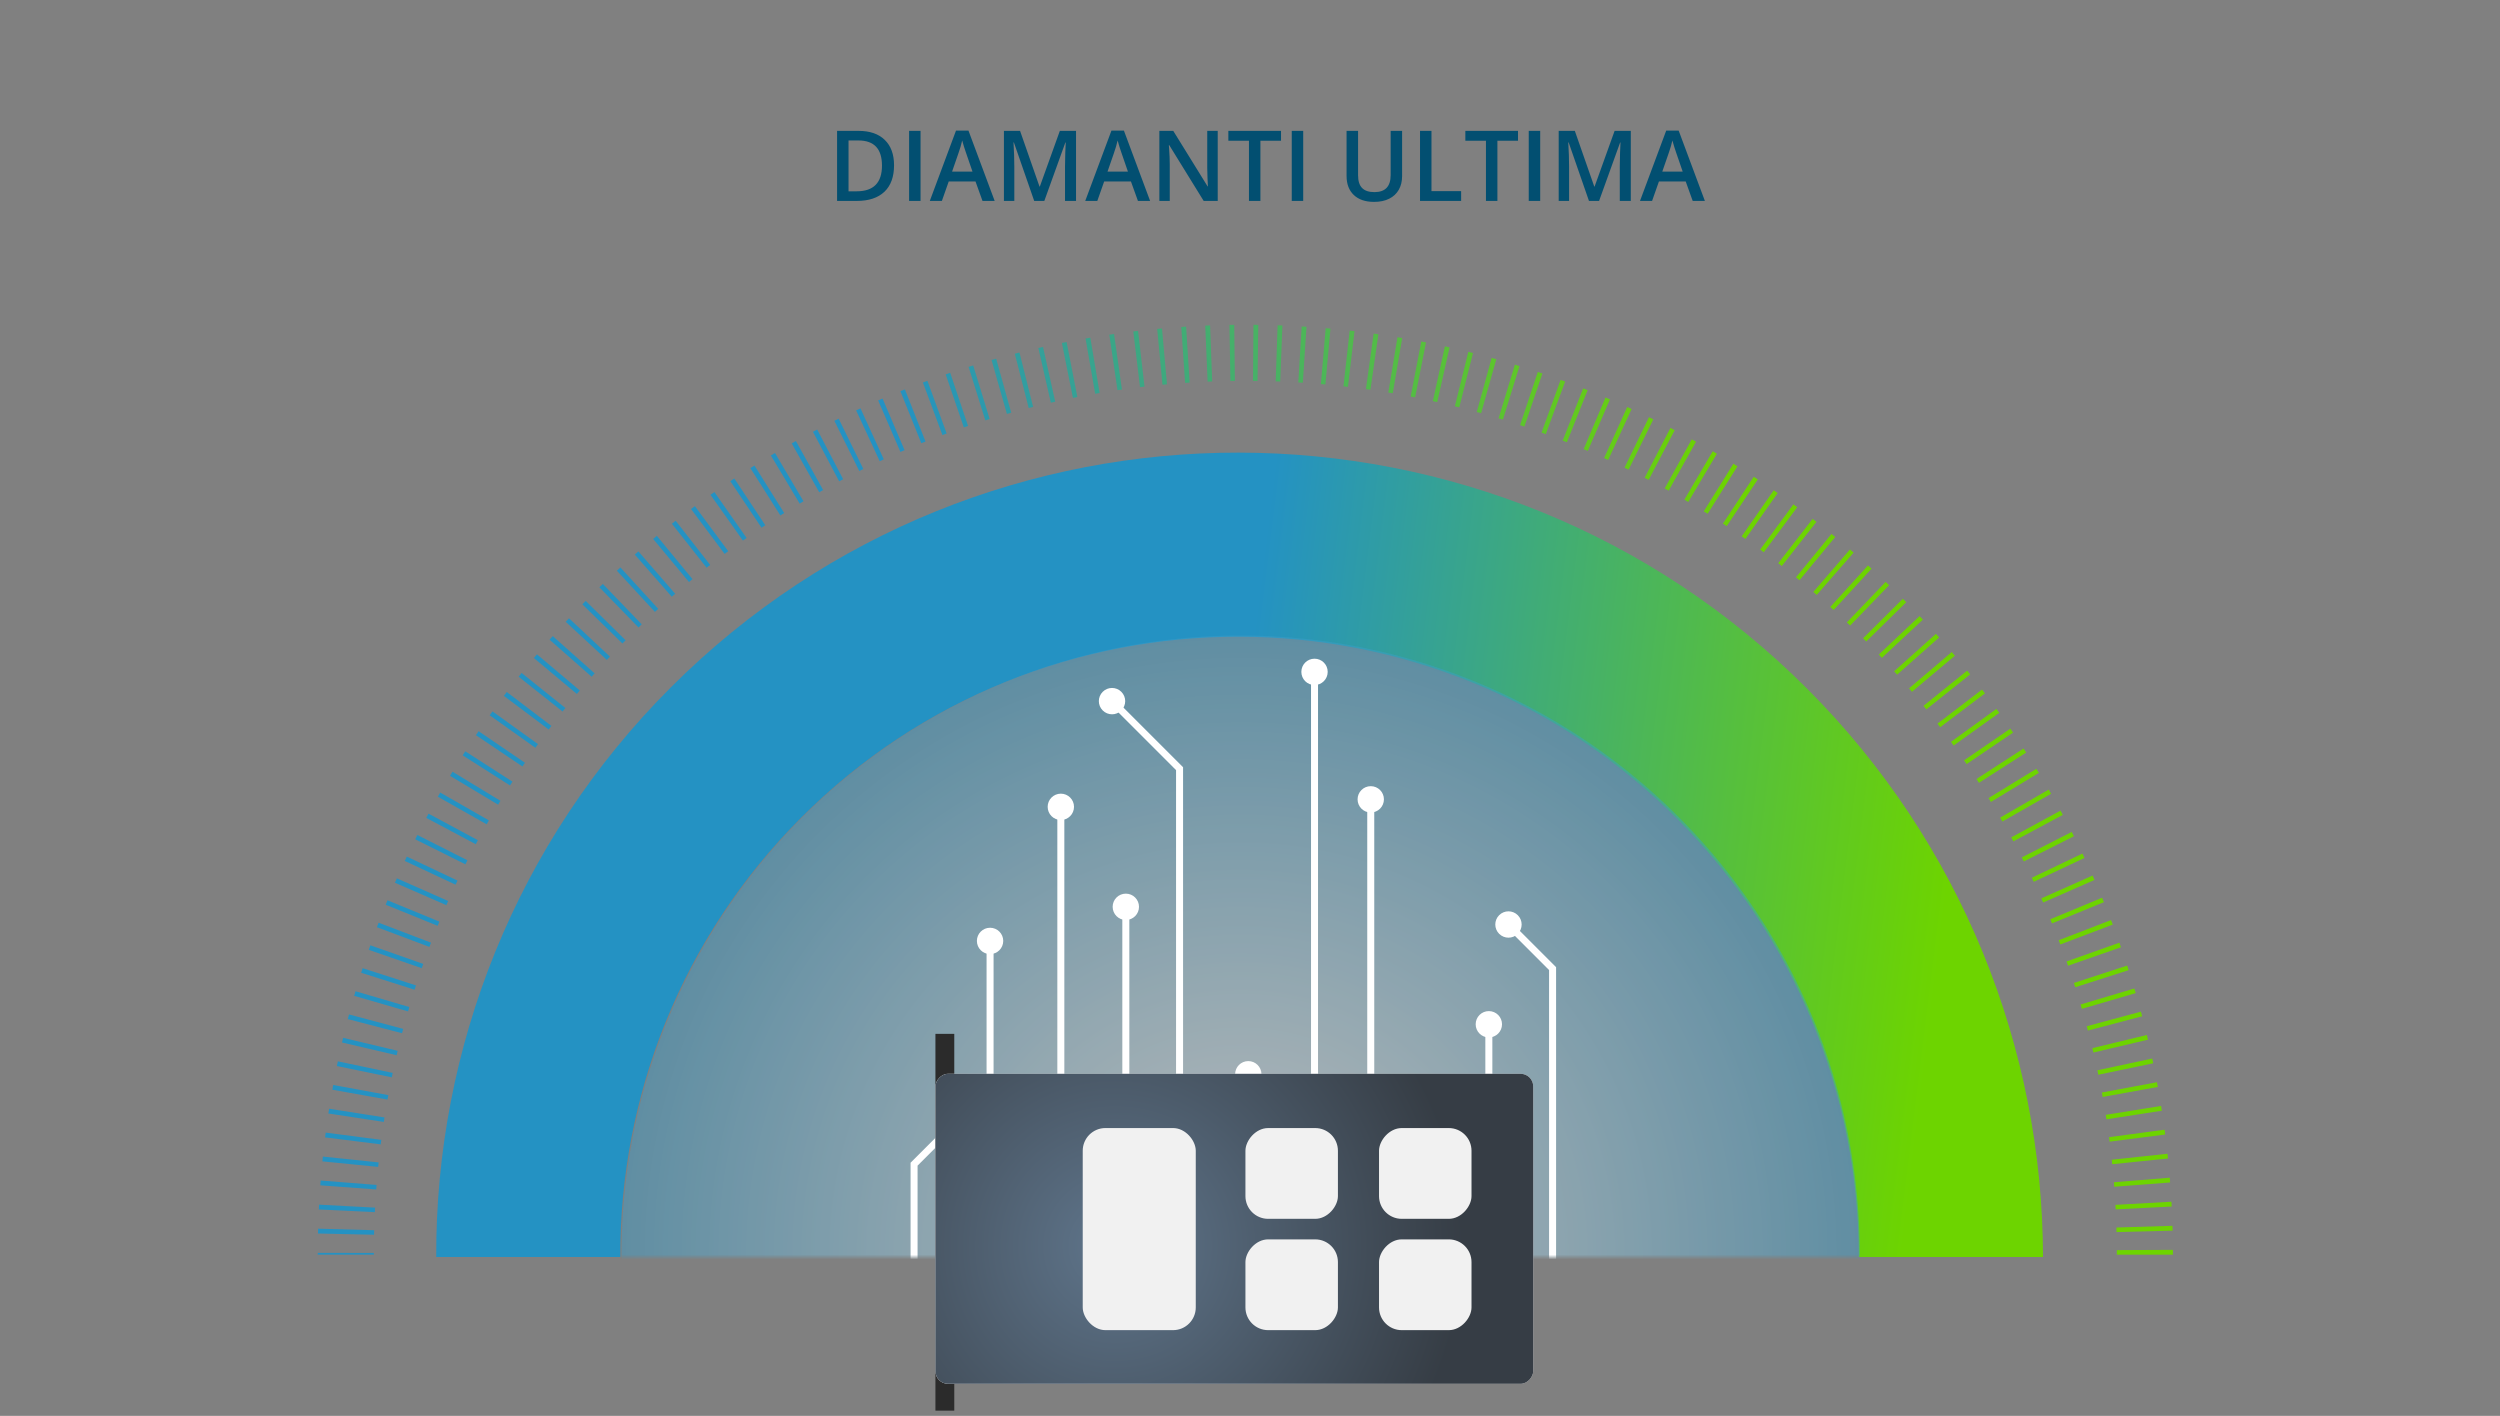 <?xml version="1.0" encoding="UTF-8"?> <svg xmlns="http://www.w3.org/2000/svg" xmlns:xlink="http://www.w3.org/1999/xlink" width="535px" height="303px" viewBox="0 0 535 303" version="1.1"><rect x="0" y="0" width="535" height="303" fill="#808080" stroke="none"/><title>Supercharge Performance Diagram</title><defs><linearGradient x1="50%" y1="42.553%" x2="95.16%" y2="45.649%" id="linearGradient-1"><stop stop-color="#2492C3" offset="0%"></stop><stop stop-color="#6DD400" offset="100%"></stop></linearGradient><linearGradient x1="40.933%" y1="53.877%" x2="81.95%" y2="44.973%" id="linearGradient-2"><stop stop-color="#2492C3" offset="0%"></stop><stop stop-color="#6DD400" offset="100%"></stop></linearGradient><rect id="path-3" x="0" y="0" width="322" height="149"></rect><radialGradient cx="50%" cy="49.947%" fx="50%" fy="49.947%" r="55.928%" id="radialGradient-5"><stop stop-color="#FFFFFF" offset="0.079%"></stop><stop stop-color="#2492C3" offset="100%"></stop></radialGradient><radialGradient cx="30.105%" cy="44.386%" fx="30.105%" fy="44.386%" r="112.122%" gradientTransform="translate(0.301,0.444),scale(0.519,1),translate(-0.301,-0.444)" id="radialGradient-6"><stop stop-color="#5F758B" offset="0%"></stop><stop stop-color="#363D45" offset="99.967%"></stop></radialGradient></defs><g id="Homepage-overview" stroke="none" stroke-width="1" fill="none" fill-rule="evenodd"><g id="Supercharged-Performance" transform="translate(-532, -231)"><g id="Supercharge-Performance-Diagram" transform="translate(532, 231)"><path d="M183.329,43 C185.913,43 187.892,42.345 189.266,41.036 C190.64,39.727 191.327,37.835 191.327,35.361 C191.327,33.03 190.664,31.222 189.338,29.937 C188.012,28.651 186.156,28.009 183.77,28.009 L183.77,28.009 L179.135,28.009 L179.135,43 L183.329,43 Z M183.329,40.939 L181.586,40.939 L181.586,30.06 L183.708,30.06 C187.065,30.06 188.743,31.854 188.743,35.443 C188.743,39.107 186.938,40.939 183.329,40.939 L183.329,40.939 Z M196.998,43 L196.998,28.009 L194.547,28.009 L194.547,43 L196.998,43 Z M201.561,43 L203.027,38.837 L208.759,38.837 L210.256,43 L212.86,43 L207.251,27.947 L204.585,27.947 L198.977,43 L201.561,43 Z M208.113,36.725 L203.745,36.725 L205.098,32.818 C205.454,31.82 205.724,30.9 205.908,30.06 C205.977,30.333 206.101,30.764 206.282,31.352 C206.464,31.939 206.605,32.37 206.708,32.644 L206.708,32.644 L208.113,36.725 Z M217.064,43 L217.064,35.709 C217.064,34.083 217.006,32.339 216.89,30.48 L216.89,30.48 L216.972,30.48 L221.32,43 L223.483,43 L227.985,30.5 L228.067,30.5 C228.04,30.753 228.007,31.478 227.969,32.674 C227.932,33.871 227.913,34.841 227.913,35.586 L227.913,43 L230.271,43 L230.271,28.009 L226.806,28.009 L222.52,39.934 L222.458,39.934 L218.295,28.009 L214.839,28.009 L214.839,43 L217.064,43 Z M234.824,43 L236.291,38.837 L242.022,38.837 L243.52,43 L246.124,43 L240.515,27.947 L237.849,27.947 L232.24,43 L234.824,43 Z M241.376,36.725 L237.008,36.725 L238.362,32.818 C238.717,31.82 238.987,30.9 239.172,30.06 C239.24,30.333 239.365,30.764 239.546,31.352 L239.612,31.565 C239.762,32.045 239.882,32.404 239.972,32.644 L239.972,32.644 L241.376,36.725 Z M250.328,43 L250.328,35.207 C250.328,34.154 250.28,32.992 250.185,31.721 L250.185,31.721 L250.133,31.054 L250.215,31.054 L257.588,43 L260.592,43 L260.592,28.009 L258.347,28.009 L258.347,35.863 C258.347,36.417 258.367,37.188 258.408,38.176 C258.449,39.163 258.477,39.736 258.49,39.893 L258.49,39.893 L258.429,39.893 L251.077,28.009 L248.103,28.009 L248.103,43 L250.328,43 Z M269.729,43 L269.729,30.111 L274.138,30.111 L274.138,28.009 L262.869,28.009 L262.869,30.111 L267.278,30.111 L267.278,43 L269.729,43 Z M278.885,43 L278.885,28.009 L276.435,28.009 L276.435,43 L278.885,43 Z M294.051,43.205 C295.302,43.205 296.377,42.981 297.276,42.533 C298.175,42.086 298.862,41.447 299.337,40.616 C299.812,39.785 300.049,38.816 300.049,37.709 L300.049,37.709 L300.049,28.009 L297.599,28.009 L297.599,37.473 C297.599,39.9 296.443,41.113 294.133,41.113 C292.943,41.113 292.062,40.819 291.487,40.231 C290.913,39.644 290.626,38.731 290.626,37.494 L290.626,37.494 L290.626,28.009 L288.165,28.009 L288.165,37.668 C288.165,39.391 288.681,40.744 289.713,41.729 C290.746,42.713 292.191,43.205 294.051,43.205 Z M312.682,43 L312.682,40.898 L306.335,40.898 L306.335,28.009 L303.884,28.009 L303.884,43 L312.682,43 Z M320.444,43 L320.444,30.111 L324.854,30.111 L324.854,28.009 L313.584,28.009 L313.584,30.111 L317.994,30.111 L317.994,43 L320.444,43 Z M329.601,43 L329.601,28.009 L327.15,28.009 L327.15,43 L329.601,43 Z M335.784,43 L335.784,35.709 C335.784,34.083 335.726,32.339 335.61,30.48 L335.61,30.48 L335.692,30.48 L340.04,43 L342.203,43 L346.705,30.5 L346.787,30.5 C346.759,30.753 346.727,31.478 346.689,32.674 C346.652,33.871 346.633,34.841 346.633,35.586 L346.633,35.586 L346.633,43 L348.991,43 L348.991,28.009 L345.525,28.009 L341.239,39.934 L341.178,39.934 L337.015,28.009 L333.559,28.009 L333.559,43 L335.784,43 Z M353.544,43 L355.01,38.837 L360.742,38.837 L362.239,43 L364.844,43 L359.235,27.947 L356.569,27.947 L350.96,43 L353.544,43 Z M360.096,36.725 L355.728,36.725 L357.082,32.818 C357.437,31.82 357.707,30.9 357.892,30.06 C357.96,30.333 358.085,30.764 358.266,31.352 C358.447,31.939 358.589,32.37 358.691,32.644 L358.691,32.644 L360.096,36.725 Z" id="DIAMANTIULTIMA" fill="#024F71" fill-rule="nonzero"></path><g id="Oval-Copy-3" transform="translate(92.436, 96.659)" fill="url(#linearGradient-1)" fill-rule="nonzero"><path d="M294.256,50.688 C327.37,83.801 344.715,127.787 344.764,172.342 L305.37,172.341 C305.344,137.978 291.971,104.053 266.431,78.513 C214.625,26.706 130.724,26.611 79.034,78.301 C53.469,103.867 40.18,137.889 40.308,172.342 L0.914,172.341 C0.763,127.671 18,83.56 51.146,50.414 C118.204,-16.644 227.048,-16.521 294.256,50.688 Z" id="Combined-Shape"></path></g><path d="M465,268.5 L464.997,267.465 L452.998,267.526 L453,268.5 L465,268.5 Z M464.935,263.357 L464.906,262.325 L452.912,262.689 L452.939,263.661 L464.935,263.357 Z M464.738,258.196 L464.683,257.167 L452.702,257.838 L452.754,258.806 L464.738,258.196 Z M464.41,253.048 L464.329,252.025 L452.369,253.003 L452.445,253.965 L464.41,253.048 Z M463.951,247.917 L463.844,246.9 L451.913,248.185 L452.013,249.141 L463.951,247.917 Z M463.357,242.785 L463.222,241.757 L451.329,243.351 L451.456,244.317 L463.357,242.785 Z M462.635,237.693 L462.474,236.673 L450.625,238.573 L450.777,239.532 L462.635,237.693 Z M461.778,232.604 L461.592,231.594 L449.797,233.801 L449.972,234.75 L461.778,232.604 Z M460.79,227.541 L460.575,226.526 L448.841,229.039 L449.043,229.993 L460.79,227.541 Z M447.987,225.245 L459.666,222.487 L459.426,221.484 L447.762,224.303 C447.838,224.616 447.913,224.93 447.987,225.245 Z M458.415,217.482 L458.151,216.492 L446.564,219.613 L446.812,220.543 L458.415,217.482 Z M457.039,212.527 L456.747,211.537 L445.245,214.959 L445.519,215.889 L457.039,212.527 Z M455.533,207.608 L455.218,206.633 L443.809,210.352 L444.105,211.268 L455.533,207.608 Z M453.893,202.707 L453.551,201.735 L442.243,205.751 L442.564,206.664 L453.893,202.707 Z M452.13,197.864 L451.761,196.897 L440.561,201.206 L440.908,202.115 L452.13,197.864 Z M450.24,193.063 L449.849,192.115 L438.766,196.715 L439.132,197.605 L450.24,193.063 Z M448.222,188.307 L447.806,187.367 L436.846,192.254 L437.237,193.137 L448.222,188.307 Z M446.078,183.598 L445.636,182.667 L434.808,187.839 L435.222,188.713 L446.078,183.598 Z M443.816,178.956 L443.35,178.036 L432.659,183.488 L433.097,184.352 L443.816,178.956 Z M441.439,174.383 L440.949,173.475 L430.404,179.202 L430.864,180.055 L441.439,174.383 Z M438.938,169.863 L438.426,168.97 L428.033,174.969 L428.514,175.808 L438.938,169.863 Z M436.316,165.401 L435.781,164.523 L425.548,170.79 L426.05,171.615 L436.316,165.401 Z M433.602,161.046 L433.041,160.175 L422.972,166.704 L423.5,167.522 L433.602,161.046 Z M430.791,156.782 L430.21,155.93 L420.312,162.714 L420.858,163.515 L430.791,156.782 Z M427.842,152.551 L427.236,151.71 L417.517,158.748 L418.086,159.538 L427.842,152.551 Z M424.776,148.385 L424.154,147.567 L414.62,154.854 L415.205,155.623 L424.776,148.385 Z M421.618,144.319 L420.973,143.515 L411.63,151.045 L412.236,151.801 L421.618,144.319 Z M418.345,140.323 L417.68,139.536 L408.535,147.305 L409.16,148.045 L418.345,140.323 Z M414.973,136.415 L414.289,135.646 L405.347,143.649 L405.99,144.372 L414.973,136.415 Z M411.502,132.597 L410.794,131.841 L402.062,140.073 L402.727,140.783 L411.502,132.597 Z M407.934,128.87 L407.21,128.137 L398.693,136.591 L399.374,137.28 L407.934,128.87 Z M404.272,125.237 L403.528,124.522 L395.232,133.192 L395.931,133.865 L404.272,125.237 Z M400.517,121.7 L399.755,121.004 L391.686,129.886 L392.402,130.539 L400.517,121.7 Z M396.671,118.26 L395.894,117.586 L388.057,126.673 L388.787,127.306 L396.671,118.26 Z M392.737,114.919 L391.941,114.264 L384.341,123.551 L385.089,124.167 L392.737,114.919 Z M388.716,111.681 L387.903,111.046 L380.546,120.527 L381.31,121.123 L388.716,111.681 Z M384.61,108.545 L383.784,107.934 L376.675,117.602 L377.451,118.176 L384.61,108.545 Z M380.421,105.515 L379.578,104.925 L372.723,114.774 L373.515,115.329 L380.421,105.515 Z M376.167,102.603 L375.306,102.033 L368.708,112.056 L369.517,112.592 L376.167,102.603 Z M371.819,99.79 L370.943,99.242 L364.609,109.434 L365.432,109.949 L371.819,99.79 Z M367.41,97.097 L366.523,96.574 L360.456,106.928 L361.289,107.419 L367.41,97.097 Z M362.942,94.526 L362.039,94.025 L356.244,104.533 L357.093,105.004 L362.942,94.526 Z M358.386,92.06 L357.472,91.583 L351.954,102.24 L352.813,102.687 L358.386,92.06 Z M353.81,89.735 L352.885,89.283 L347.646,100.079 L348.515,100.504 L353.81,89.735 Z M349.167,87.527 L348.228,87.098 L343.272,98.027 L344.154,98.429 L349.167,87.527 Z M344.528,85.466 L343.577,85.061 L338.904,96.113 L339.797,96.494 L344.528,85.466 Z M339.757,83.492 L338.799,83.114 L334.417,94.285 L335.317,94.641 L339.757,83.492 Z M334.943,81.647 L333.974,81.294 L329.887,92.576 L330.796,92.908 L334.943,81.647 Z M330.069,79.925 L329.09,79.596 L325.3,90.982 L326.22,91.291 L330.069,79.925 Z M325.174,78.339 L324.187,78.035 L320.696,89.517 L321.624,89.801 L325.174,78.339 Z M320.207,76.871 L319.213,76.594 L316.026,88.164 L316.959,88.423 L320.207,76.871 Z M315.224,75.541 L314.222,75.29 L311.34,86.939 L312.28,87.174 L315.224,75.541 Z M310.209,74.341 L309.202,74.117 L306.626,85.838 L307.571,86.048 L310.209,74.341 Z M305.165,73.274 L304.153,73.077 L301.884,84.86 L302.835,85.046 L305.165,73.274 Z M300.075,72.336 L299.058,72.165 L297.099,84.004 L298.054,84.164 L300.075,72.336 Z M294.979,71.534 L293.959,71.389 L292.31,83.275 L293.268,83.411 L294.979,71.534 Z M289.862,70.864 L288.837,70.747 L287.498,82.672 L288.461,82.782 L289.862,70.864 Z M284.724,70.328 L283.697,70.237 L282.668,82.193 L283.633,82.278 L284.724,70.328 Z M279.589,69.926 L278.56,69.861 L277.84,81.84 L278.807,81.9 L279.589,69.926 Z M274.438,69.656 L273.408,69.618 L272.997,81.611 L273.965,81.647 L274.438,69.656 Z M269.274,69.519 L268.244,69.508 L268.14,81.507 L269.109,81.518 L269.274,69.519 Z M264.126,69.514 L263.103,69.529 L263.305,81.527 L264.267,81.513 L264.126,69.514 Z M258.96,69.641 L257.921,69.683 L258.432,81.672 L259.409,81.633 L258.96,69.641 Z M253.826,69.899 L252.792,69.967 L253.611,81.939 L254.583,81.875 L253.826,69.899 Z M248.668,70.292 L247.64,70.387 L248.769,82.334 L249.735,82.245 L248.668,70.292 Z M243.547,70.817 L242.525,70.937 L243.964,82.851 L244.923,82.737 L243.547,70.817 Z M238.407,71.478 L237.393,71.625 L239.143,83.497 L240.095,83.359 L238.407,71.478 Z M233.327,72.267 L232.306,72.443 L234.364,84.265 L235.323,84.1 L233.327,72.267 Z M228.253,73.192 L227.242,73.393 L229.608,85.157 L230.558,84.968 L228.253,73.192 Z M223.205,74.249 L222.206,74.474 L224.879,86.173 L225.817,85.961 L223.205,74.249 Z M218.167,75.442 L217.165,75.696 L220.146,87.32 L221.087,87.081 L218.167,75.442 Z M213.18,76.763 L212.192,77.041 L215.476,88.583 L216.404,88.322 L213.18,76.763 Z M208.263,78.203 L207.275,78.51 L210.859,89.962 L211.787,89.674 L208.263,78.203 Z M203.346,79.785 L202.374,80.115 L206.258,91.469 L207.17,91.16 L203.346,79.785 Z M198.467,81.497 L197.499,81.854 L201.68,93.102 L202.589,92.767 L198.467,81.497 Z M193.648,83.332 L192.685,83.716 L197.159,94.85 L198.063,94.49 L193.648,83.332 Z M188.871,85.295 L187.929,85.699 L192.693,96.713 L193.578,96.333 L188.871,85.295 Z M184.141,87.385 L183.208,87.816 L188.259,98.701 L189.136,98.296 L184.141,87.385 Z M179.477,89.595 L178.553,90.05 L183.888,100.799 L184.755,100.371 L179.477,89.595 Z M174.88,91.921 L173.968,92.4 L179.581,103.007 L180.437,102.556 L174.88,91.921 Z M170.32,94.38 L169.422,94.883 L175.31,105.339 L176.154,104.866 L170.32,94.38 Z M165.848,96.944 L164.965,97.469 L171.123,107.769 L171.953,107.275 L165.848,96.944 Z M161.451,99.62 L160.574,100.173 L166.997,110.309 L167.821,109.79 L161.451,99.62 Z M157.144,102.396 L156.285,102.969 L162.968,112.936 L163.775,112.398 L157.144,102.396 Z M152.884,105.301 L152.045,105.892 L158.983,115.683 L159.772,115.127 L152.884,105.301 Z M148.705,108.312 L147.877,108.928 L155.067,118.535 L155.844,117.957 L148.705,108.312 Z M144.592,111.439 L143.779,112.078 L151.215,121.496 L151.98,120.896 L144.592,111.439 Z M140.565,114.67 L139.768,115.33 L147.445,124.553 L148.194,123.933 L140.565,114.67 Z M136.624,118.003 L135.845,118.683 L143.758,127.704 L144.49,127.065 L136.624,118.003 Z M132.772,121.435 L132.012,122.134 L140.155,130.947 L140.869,130.291 L132.772,121.435 Z M129.01,124.965 L128.271,125.68 L136.639,134.281 L137.333,133.609 L129.01,124.965 Z M125.34,128.591 L124.619,129.327 L133.206,137.709 L133.884,137.018 L125.34,128.591 Z M121.765,132.311 L121.062,133.065 L129.863,141.223 L130.524,140.514 L121.765,132.311 Z M118.287,136.122 L117.605,136.894 L126.613,144.822 L127.254,144.097 L118.287,136.122 Z M114.907,140.024 L114.242,140.816 L123.452,148.508 L124.077,147.764 L114.907,140.024 Z M111.627,144.013 L110.987,144.816 L120.392,152.269 L120.994,151.513 L111.627,144.013 Z M108.449,148.088 L107.826,148.913 L117.422,156.119 L118.007,155.344 L108.449,148.088 Z M105.387,152.232 L104.788,153.069 L114.566,160.025 L115.129,159.239 L105.387,152.232 Z M102.419,156.473 L101.843,157.324 L111.798,164.025 L112.339,163.225 L102.419,156.473 Z M99.57,160.778 L99.014,161.646 L109.14,168.087 L109.662,167.271 L99.57,160.778 Z M96.84,165.145 L96.308,166.026 L106.596,172.202 L107.096,171.374 L96.84,165.145 Z M94.211,169.603 L93.701,170.498 L104.147,176.404 L104.626,175.563 L94.211,169.603 Z M91.704,174.118 L91.217,175.027 L101.813,180.66 L102.27,179.806 L91.704,174.118 Z M89.32,178.687 L88.856,179.61 L99.595,184.966 L100.03,184.099 L89.32,178.687 Z M87.059,183.308 L86.62,184.244 L97.493,189.32 L97.906,188.441 L87.059,183.308 Z M84.931,187.961 L84.515,188.907 L95.516,193.701 L95.906,192.812 L84.931,187.961 Z M82.926,192.66 L82.536,193.614 L93.657,198.123 L94.023,197.227 L82.926,192.66 Z M81.025,197.456 L80.66,198.421 L91.894,202.638 L92.237,201.732 L81.025,197.456 Z M79.252,202.294 L78.912,203.268 L90.253,207.191 L90.572,206.276 L79.252,202.294 Z M77.601,207.19 L77.287,208.172 L88.726,211.798 L89.021,210.875 L77.601,207.19 Z M76.08,212.123 L75.791,213.115 L87.321,216.441 L87.592,215.509 L76.08,212.123 Z M74.689,217.092 L74.426,218.088 L86.039,221.113 L86.285,220.177 L74.689,217.092 Z M73.428,222.093 L73.191,223.096 L84.879,225.817 L85.101,224.875 L73.428,222.093 Z M72.298,227.124 L72.087,228.134 L83.842,230.55 L84.039,229.602 L72.298,227.124 Z M71.299,232.184 L71.115,233.199 L82.928,235.309 L83.101,234.355 L71.299,232.184 Z M70.431,237.269 L70.274,238.288 L82.138,240.091 L82.286,239.133 L70.431,237.269 Z M69.696,242.377 L69.565,243.399 L81.471,244.895 L81.594,243.934 L69.696,242.377 Z M69.092,247.506 L68.987,248.532 L80.928,249.719 L81.027,248.755 L69.092,247.506 Z M68.622,252.634 L68.544,253.662 L80.511,254.542 L80.585,253.576 L68.622,252.634 Z M68.282,257.799 L68.23,258.828 L80.217,259.401 L80.266,258.432 L68.282,257.799 Z M68.076,262.937 L68.051,263.968 L80.048,264.235 L80.072,263.266 L68.076,262.937 Z M68,268.108 L68,268.5 L80,268.5 L80,268.131 L68,268.108 Z" id="Oval" fill="url(#linearGradient-2)" fill-rule="nonzero"></path><g id="Ultima:-blue-Oval" transform="translate(116, 120)"><mask id="mask-4" fill="white"><use xlink:href="#path-3"></use></mask><g id="Mask"></g><circle id="Oval" fill="url(#radialGradient-5)" opacity="0.686" mask="url(#mask-4)" cx="149.5" cy="148.5" r="132.5"></circle><g id="circuits" mask="url(#mask-4)"><g transform="translate(132, 269) scale(-1, 1) rotate(-90) translate(-132, -269) translate(-116.5, 168.5)" id="Group-116"><g transform="translate(2, 0.604)"><polygon id="Fill-6" fill="#FFFFFF" points="342.952 167.089 111.276 167.089 62.028 117.841 24.497 117.841 12.353 129.984 11.293 128.923 23.876 116.341 62.649 116.341 111.897 165.589 342.331 165.589 387.794 120.127 462.977 120.127 462.977 121.627 388.415 121.627"></polygon><path d="M462.837,118.057 C464.394,118.057 465.656,119.32 465.656,120.876 C465.656,122.434 464.394,123.697 462.837,123.697 C461.279,123.697 460.017,122.434 460.017,120.876 C460.017,119.32 461.279,118.057 462.837,118.057" id="Fill-8" fill="#FFFFFF"></path><polygon id="Fill-12" fill="#FFFFFF" points="159.183 166.869 158.121 165.808 185.084 138.846 310.24 138.846 342.866 106.219 441.582 106.219 441.582 107.719 343.488 107.719 310.861 140.346 185.706 140.346"></polygon><path d="M441.442,109.789 C442.999,109.789 444.261,108.526 444.261,106.969 C444.261,105.412 442.999,104.149 441.442,104.149 C439.884,104.149 438.622,105.412 438.622,106.969 C438.622,108.526 439.884,109.789 441.442,109.789" id="Fill-14" fill="#FFFFFF"></path><polygon id="Fill-16" fill="#FFFFFF" points="149.336 139.275 83.773 139.275 83.773 137.775 148.715 137.775 178.131 108.359 289.915 108.359 332.438 65.838 491.86 65.838 491.86 67.338 333.059 67.338 290.536 109.859 178.752 109.859"></polygon><path d="M491.719,69.408 C493.277,69.408 494.539,68.145 494.539,66.588 C494.539,65.031 493.277,63.768 491.719,63.768 C490.162,63.768 488.9,65.031 488.9,66.588 C488.9,68.145 490.162,69.408 491.719,69.408" id="Fill-18" fill="#FFFFFF"></path><polygon id="Fill-24" fill="#FFFFFF" points="154.118 80.474 153.057 79.413 184.819 47.652 240.175 47.652 259.295 28.533 416.446 28.533 416.446 30.033 259.916 30.033 240.796 49.152 185.44 49.152"></polygon><path d="M416.305,32.103 C417.863,32.103 419.125,30.84 419.125,29.283 C419.125,27.726 417.863,26.463 416.305,26.463 C414.748,26.463 413.486,27.726 413.486,29.283 C413.486,30.84 414.748,32.103 416.305,32.103" id="Fill-26" fill="#FFFFFF"></path><polygon id="Fill-36" fill="#FFFFFF" points="306.581 122.161 241.243 122.161 228.94 109.855 230.001 108.795 241.864 120.661 305.96 120.661 346.608 80.013 405.749 80.013 405.749 81.513 347.229 81.513"></polygon><path d="M405.607,83.582 C407.165,83.582 408.427,82.319 408.427,80.762 C408.427,79.205 407.165,77.942 405.607,77.942 C404.05,77.942 402.788,79.205 402.788,80.762 C402.788,82.319 404.05,83.582 405.607,83.582" id="Fill-38" fill="#FFFFFF"></path><polygon id="Fill-40" fill="#FFFFFF" points="335.464 156.391 225.734 156.391 209.485 140.141 210.545 139.08 226.355 154.891 334.843 154.891 362.947 126.784 364.008 127.844"></polygon><path d="M365.371,129.408 C366.472,128.307 366.472,126.521 365.371,125.421 C364.27,124.319 362.484,124.319 361.383,125.421 C360.282,126.521 360.282,128.307 361.383,129.408 C362.484,130.51 364.27,130.51 365.371,129.408" id="Fill-42" fill="#FFFFFF"></path><polygon id="Fill-44" fill="#FFFFFF" points="380.076 47.282 296.335 47.282 278.999 29.947 280.059 28.886 296.956 45.782 380.076 45.782"></polygon><path d="M379.935,49.352 C381.492,49.352 382.755,48.089 382.755,46.532 C382.755,44.975 381.492,43.712 379.935,43.712 C378.378,43.712 377.115,44.975 377.115,46.532 C377.115,48.089 378.378,49.352 379.935,49.352" id="Fill-46" fill="#FFFFFF"></path><polygon id="Fill-48" fill="#FFFFFF" points="389.169 66.852 388.108 65.791 400.095 53.805 464.582 53.805 464.582 55.305 400.716 55.305"></polygon><path d="M464.441,57.375 C465.998,57.375 467.26,56.112 467.26,54.555 C467.26,52.998 465.998,51.735 464.441,51.735 C462.883,51.735 461.621,52.998 461.621,54.555 C461.621,56.112 462.883,57.375 464.441,57.375" id="Fill-50" fill="#FFFFFF"></path><polygon id="Fill-56" fill="#FFFFFF" points="485.027 110.552 470.694 96.22 376.293 96.22 361.365 81.292 362.425 80.232 376.914 94.72 471.315 94.72 486.088 109.491"></polygon><path d="M483.464,111.917 C484.566,113.018 486.351,113.018 487.452,111.916 C488.553,110.815 488.553,109.029 487.451,107.929 C486.351,106.827 484.565,106.827 483.464,107.929 C482.362,109.03 482.363,110.815 483.464,111.917" id="Fill-58" fill="#FFFFFF"></path><polygon id="Fill-79" fill="#FFFFFF" points="437.226 25.713 427.906 16.394 324.546 16.394 310.24 2.088 249.084 2.088 225.505 25.669 224.445 24.609 248.464 0.588 310.861 0.588 325.166 14.894 428.527 14.894 438.288 24.652"></polygon><path d="M435.663,27.077 C436.764,28.178 438.55,28.178 439.65,27.077 C440.752,25.975 440.751,24.19 439.65,23.089 C438.549,21.988 436.764,21.988 435.662,23.089 C434.561,24.19 434.561,25.976 435.663,27.077" id="Fill-81" fill="#FFFFFF"></path><polygon id="Fill-98" fill="#FFFFFF" points="337.283 131.46 319.778 131.46 319.778 129.96 336.662 129.96 351.556 115.065 377.444 115.065 377.444 116.565 352.178 116.565"></polygon><path d="M377.303,118.635 C378.86,118.635 380.123,117.373 380.123,115.816 C380.123,114.258 378.86,112.996 377.303,112.996 C375.746,112.996 374.483,114.258 374.483,115.816 C374.483,117.373 375.746,118.635 377.303,118.635" id="Fill-99" fill="#FFFFFF"></path><polygon id="Fill-100" fill="#FFFFFF" points="369.229 56.44 331.842 56.44 322.669 47.267 323.73 46.206 332.463 54.94 369.229 54.94"></polygon><path d="M369.089,58.509 C370.646,58.509 371.909,57.246 371.909,55.689 C371.909,54.132 370.646,52.869 369.089,52.869 C367.532,52.869 366.269,54.132 366.269,55.689 C366.269,57.246 367.532,58.509 369.089,58.509" id="Fill-101" fill="#FFFFFF"></path><polygon id="Fill-106" fill="#FFFFFF" points="386.676 153.035 356.796 153.035 356.796 151.535 386.055 151.535 402.319 135.271 434.284 135.271 434.284 136.771 402.94 136.771"></polygon><path d="M434.144,138.841 C435.7,138.841 436.962,137.578 436.962,136.022 C436.962,134.464 435.7,133.202 434.144,133.202 C432.586,133.202 431.324,134.464 431.324,136.022 C431.324,137.578 432.586,138.841 434.144,138.841" id="Fill-107" fill="#FFFFFF"></path></g></g></g></g><g id="chip" transform="translate(200, 221)"><polygon id="Rectangle" fill="#2B2B2B" style="mix-blend-mode: multiply;" transform="translate(2.199, 40.562) scale(-1, 1) rotate(90) translate(-2.199, -40.562) " points="-38.118 38.546 42.516 38.546 42.516 42.578 -38.118 42.578"></polygon><rect id="Rectangle" fill="#FFFFFF" transform="translate(64.148, 41.966) scale(-1, 1) rotate(180) translate(-64.148, -41.966) " x="0.191" y="8.796" width="127.914" height="66.339" rx="2.69"></rect><rect id="Rectangle" fill="url(#radialGradient-6)" transform="translate(64.148, 41.966) scale(-1, 1) rotate(180) translate(-64.148, -41.966) " x="0.191" y="8.796" width="127.914" height="66.339" rx="2.69"></rect><g id="Group-32" transform="translate(31.704, 20.404)" fill="#F1F1F1"><rect id="Rectangle-Copy-27" transform="translate(12.095, 21.624) rotate(-180) translate(-12.095, -21.624) " x="0" y="0" width="24.19" height="43.249" rx="4.86"></rect><rect id="Rectangle-Copy-28" transform="translate(44.715, 9.713) scale(-1, 1) rotate(180) translate(-44.715, -9.713) " x="34.819" y="0" width="19.792" height="19.425" rx="4.86"></rect><rect id="Rectangle-Copy-37" transform="translate(73.303, 9.713) scale(-1, 1) rotate(180) translate(-73.303, -9.713) " x="63.407" y="0" width="19.792" height="19.425" rx="4.86"></rect><rect id="Rectangle-Copy-36" transform="translate(44.715, 33.536) scale(-1, 1) rotate(180) translate(-44.715, -33.536) " x="34.819" y="23.824" width="19.792" height="19.425" rx="4.86"></rect><rect id="Rectangle-Copy-38" transform="translate(73.303, 33.536) scale(-1, 1) rotate(180) translate(-73.303, -33.536) " x="63.407" y="23.824" width="19.792" height="19.425" rx="4.86"></rect></g></g></g></g></g></svg> 